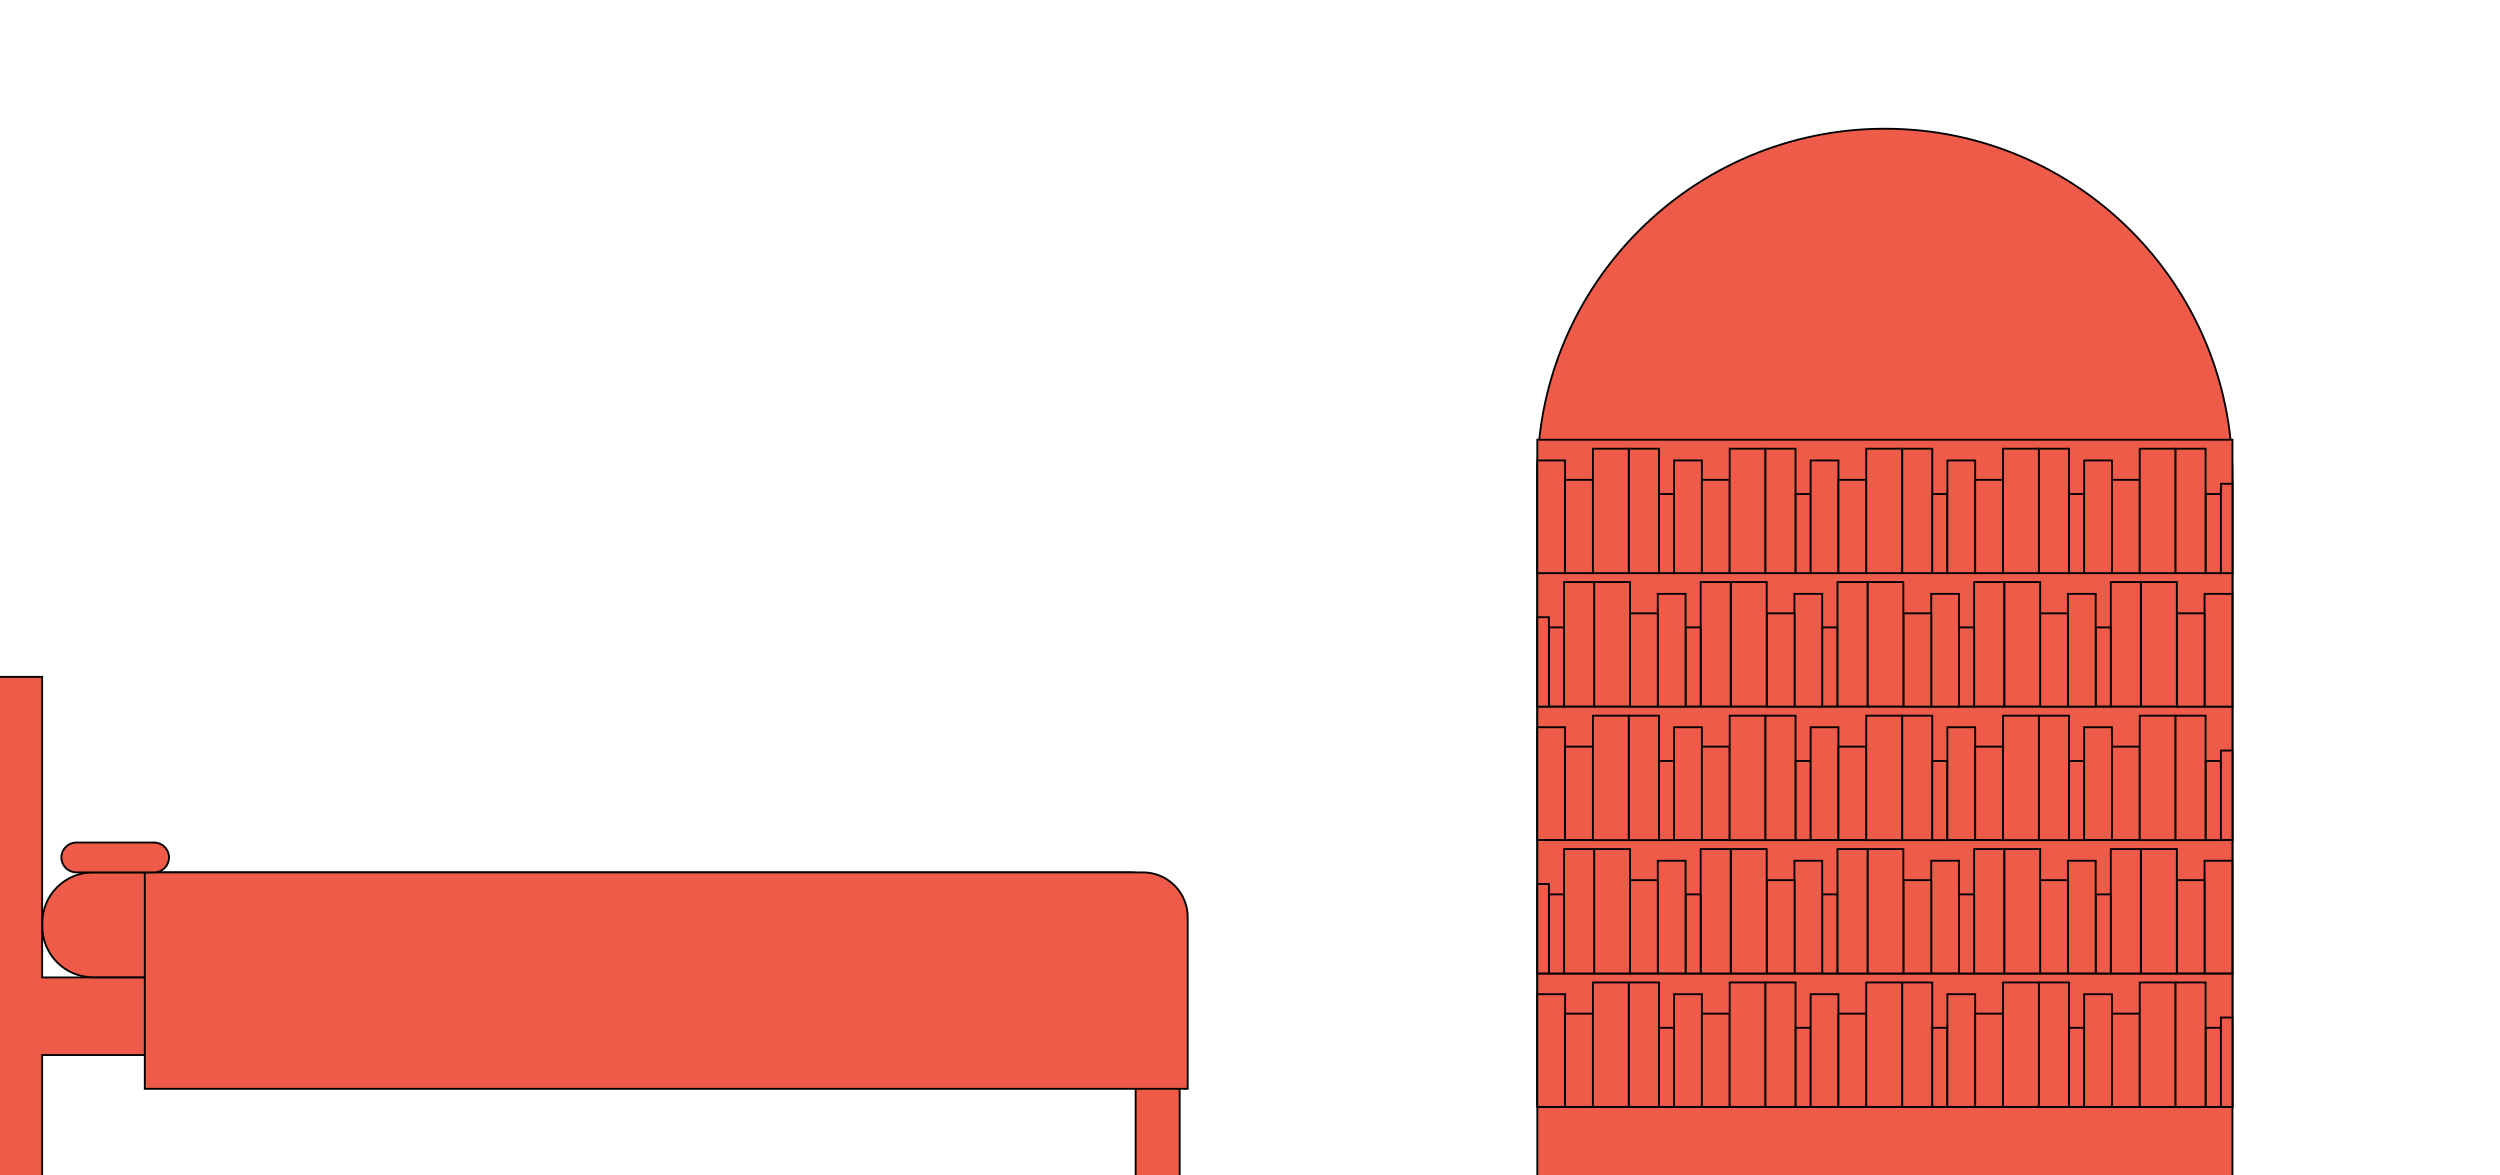 <?xml version="1.0" encoding="utf-8"?>
<!-- Generator: Adobe Illustrator 22.0.1, SVG Export Plug-In . SVG Version: 6.00 Build 0)  -->
<svg version="1.1" xmlns="http://www.w3.org/2000/svg" xmlns:xlink="http://www.w3.org/1999/xlink" x="0px" y="0px"
	 viewBox="0 0 1340 630" style="enable-background:new 0 0 1340 630;" xml:space="preserve">
<style type="text/css">
	.st0{fill:#C1C5E8;}
	.st1{fill:#EF5B49;stroke:#000000;stroke-miterlimit:10;}
</style>
<g id="Layer_2">
	<rect x="794.5" y="-1641" class="st0" width="1843" height="863"/>
</g>
<g id="Layer_3">
	<polygon class="st1" points="829,-1165.5 829,-933.5 1673,-933.5 1707,-933.5 1707,-873.5 1707,-778.5 1673,-778.5 1673,-873.5 
		829,-873.5 829,-778.5 795,-778.5 795,-873.5 795,-933.5 795,-1165.5 	"/>
	<path class="st1" d="M856.1-1014.5h823.7c15,0,27.1,12.2,27.1,27.1v26.7c0,15-12.2,27.1-27.1,27.1H856.1c-15,0-27.1-12.2-27.1-27.1
		v-26.7C829-1002.3,841.2-1014.5,856.1-1014.5z"/>
	<path class="st1" d="M908-1014.5h781c13.2,0,24,10.7,24,24v143H908V-1014.5z"/>
	<path class="st1" d="M852.5-1037.5h60c6.4,0,11.5,5.1,11.5,11.5l0,0c0,6.4-5.1,11.5-11.5,11.5h-60c-6.4,0-11.5-5.1-11.5-11.5l0,0
		C841-1032.4,846.1-1037.5,852.5-1037.5z"/>
	<path class="st1" d="M2297.3-1588.5h-92.2c-122.7,0-222.2,99.5-222.2,222.2v587.8h536.5v-587.8
		C2519.5-1489,2420-1588.5,2297.3-1588.5z"/>
	<rect x="1983" y="-1348.5" class="st1" width="536.5" height="103"/>
	<rect x="1983" y="-1245.5" class="st1" width="536.5" height="103"/>
	<rect x="1983" y="-1142.5" class="st1" width="536.5" height="103"/>
	<rect x="1983" y="-1039.5" class="st1" width="536.5" height="103"/>
	<rect x="1983" y="-936.5" class="st1" width="536.5" height="103"/>
	<g>
		<g>
			<rect x="1983" y="-1332.5" class="st1" width="21.5" height="87"/>
			<rect x="2004.5" y="-1317.5" class="st1" width="21.5" height="72"/>
			<rect x="2025.9" y="-1341.5" class="st1" width="27.7" height="96"/>
			<rect x="2053.6" y="-1341.5" class="st1" width="23.2" height="96"/>
			<rect x="2076.9" y="-1306.5" class="st1" width="11.6" height="61"/>
		</g>
		<g>
			<rect x="2088.5" y="-1332.5" class="st1" width="21.5" height="87"/>
			<rect x="2110" y="-1317.5" class="st1" width="21.5" height="72"/>
			<rect x="2131.4" y="-1341.5" class="st1" width="27.7" height="96"/>
			<rect x="2159.2" y="-1341.5" class="st1" width="23.2" height="96"/>
			<rect x="2182.4" y="-1306.5" class="st1" width="11.6" height="61"/>
		</g>
		<g>
			<rect x="2194" y="-1332.5" class="st1" width="21.5" height="87"/>
			<rect x="2215.5" y="-1317.5" class="st1" width="21.5" height="72"/>
			<rect x="2236.9" y="-1341.5" class="st1" width="27.7" height="96"/>
			<rect x="2264.7" y="-1341.5" class="st1" width="23.2" height="96"/>
			<rect x="2287.9" y="-1306.5" class="st1" width="11.6" height="61"/>
		</g>
		<g>
			<rect x="2299.5" y="-1332.5" class="st1" width="21.5" height="87"/>
			<rect x="2321" y="-1317.5" class="st1" width="21.5" height="72"/>
			<rect x="2342.5" y="-1341.5" class="st1" width="27.7" height="96"/>
			<rect x="2370.2" y="-1341.5" class="st1" width="23.2" height="96"/>
			<rect x="2393.4" y="-1306.5" class="st1" width="11.6" height="61"/>
		</g>
		<g>
			<rect x="2405" y="-1332.5" class="st1" width="21.5" height="87"/>
			<rect x="2426.5" y="-1317.5" class="st1" width="21.5" height="72"/>
			<rect x="2448" y="-1341.5" class="st1" width="27.7" height="96"/>
			<rect x="2475.7" y="-1341.5" class="st1" width="23.2" height="96"/>
			<rect x="2498.9" y="-1306.5" class="st1" width="11.6" height="61"/>
			<rect x="2510.6" y="-1314.5" class="st1" width="8.9" height="69"/>
		</g>
	</g>
	<g>
		<g>
			
				<rect x="2498" y="-1229.5" transform="matrix(-1 -5.022173e-11 5.022173e-11 -1 5017.54 -2372)" class="st1" width="21.5" height="87"/>
			
				<rect x="2476.6" y="-1214.5" transform="matrix(-1 -5.017909e-11 5.017909e-11 -1 4974.62 -2357)" class="st1" width="21.5" height="72"/>
			
				<rect x="2448.9" y="-1238.5" transform="matrix(-1 -5.023372e-11 5.023372e-11 -1 4925.441 -2381)" class="st1" width="27.7" height="96"/>
			
				<rect x="2425.6" y="-1238.5" transform="matrix(-1 -5.019197e-11 5.019197e-11 -1 4874.473 -2381)" class="st1" width="23.2" height="96"/>
			
				<rect x="2414" y="-1203.5" transform="matrix(-1 -5.023150e-11 5.023150e-11 -1 4839.601 -2346)" class="st1" width="11.6" height="61"/>
		</g>
		<g>
			
				<rect x="2392.5" y="-1229.5" transform="matrix(-1 -5.022173e-11 5.022173e-11 -1 4806.517 -2372)" class="st1" width="21.5" height="87"/>
			
				<rect x="2371.1" y="-1214.5" transform="matrix(-1 -5.017909e-11 5.017909e-11 -1 4763.597 -2357)" class="st1" width="21.5" height="72"/>
			
				<rect x="2343.3" y="-1238.5" transform="matrix(-1 -5.023372e-11 5.023372e-11 -1 4714.417 -2381)" class="st1" width="27.7" height="96"/>
			
				<rect x="2320.1" y="-1238.5" transform="matrix(-1 -5.019197e-11 5.019197e-11 -1 4663.45 -2381)" class="st1" width="23.2" height="96"/>
			
				<rect x="2308.5" y="-1203.5" transform="matrix(-1 -5.023150e-11 5.023150e-11 -1 4628.578 -2346)" class="st1" width="11.6" height="61"/>
		</g>
		<g>
			
				<rect x="2287" y="-1229.5" transform="matrix(-1 -5.022173e-11 5.022173e-11 -1 4595.493 -2372)" class="st1" width="21.5" height="87"/>
			
				<rect x="2265.6" y="-1214.5" transform="matrix(-1 -5.013691e-11 5.013691e-11 -1 4552.573 -2357)" class="st1" width="21.5" height="72"/>
			
				<rect x="2237.8" y="-1238.5" transform="matrix(-1 -5.026658e-11 5.026658e-11 -1 4503.394 -2381)" class="st1" width="27.7" height="96"/>
			
				<rect x="2214.6" y="-1238.5" transform="matrix(-1 -5.019197e-11 5.019197e-11 -1 4452.427 -2381)" class="st1" width="23.2" height="96"/>
			
				<rect x="2203" y="-1203.5" transform="matrix(-1 -5.023150e-11 5.023150e-11 -1 4417.554 -2346)" class="st1" width="11.6" height="61"/>
		</g>
		<g>
			
				<rect x="2181.5" y="-1229.5" transform="matrix(-1 -5.017909e-11 5.017909e-11 -1 4384.47 -2372)" class="st1" width="21.5" height="87"/>
			
				<rect x="2160" y="-1214.5" transform="matrix(-1 -5.022173e-11 5.022173e-11 -1 4341.55 -2357)" class="st1" width="21.5" height="72"/>
			
				<rect x="2132.3" y="-1238.5" transform="matrix(-1 -5.023372e-11 5.023372e-11 -1 4292.371 -2381)" class="st1" width="27.7" height="96"/>
			
				<rect x="2109.1" y="-1238.5" transform="matrix(-1 -5.019197e-11 5.019197e-11 -1 4241.403 -2381)" class="st1" width="23.2" height="96"/>
			
				<rect x="2097.5" y="-1203.5" transform="matrix(-1 -5.015289e-11 5.015289e-11 -1 4206.531 -2346)" class="st1" width="11.6" height="61"/>
		</g>
		<g>
			
				<rect x="2076" y="-1229.5" transform="matrix(-1 -5.026391e-11 5.026391e-11 -1 4173.447 -2372)" class="st1" width="21.5" height="87"/>
			
				<rect x="2054.5" y="-1214.5" transform="matrix(-1 -5.017909e-11 5.017909e-11 -1 4130.527 -2357)" class="st1" width="21.5" height="72"/>
			
				<rect x="2026.8" y="-1238.5" transform="matrix(-1 -5.026658e-11 5.026658e-11 -1 4081.347 -2381)" class="st1" width="27.7" height="96"/>
			
				<rect x="2003.6" y="-1238.5" transform="matrix(-1 -5.015289e-11 5.015289e-11 -1 4030.38 -2381)" class="st1" width="23.2" height="96"/>
			
				<rect x="1991.9" y="-1203.5" transform="matrix(-1 -5.023150e-11 5.023150e-11 -1 3995.508 -2346)" class="st1" width="11.6" height="61"/>
			
				<rect x="1983" y="-1211.5" transform="matrix(-1 -5.024704e-11 5.024704e-11 -1 3974.942 -2354)" class="st1" width="8.9" height="69"/>
		</g>
	</g>
	<g>
		<g>
			<rect x="1983" y="-1126.5" class="st1" width="21.5" height="87"/>
			<rect x="2004.5" y="-1111.5" class="st1" width="21.5" height="72"/>
			<rect x="2025.9" y="-1135.5" class="st1" width="27.7" height="96"/>
			<rect x="2053.6" y="-1135.5" class="st1" width="23.2" height="96"/>
			<rect x="2076.9" y="-1100.5" class="st1" width="11.6" height="61"/>
		</g>
		<g>
			<rect x="2088.5" y="-1126.5" class="st1" width="21.5" height="87"/>
			<rect x="2110" y="-1111.5" class="st1" width="21.5" height="72"/>
			<rect x="2131.4" y="-1135.5" class="st1" width="27.7" height="96"/>
			<rect x="2159.2" y="-1135.5" class="st1" width="23.2" height="96"/>
			<rect x="2182.4" y="-1100.5" class="st1" width="11.6" height="61"/>
		</g>
		<g>
			<rect x="2194" y="-1126.5" class="st1" width="21.5" height="87"/>
			<rect x="2215.5" y="-1111.5" class="st1" width="21.5" height="72"/>
			<rect x="2236.9" y="-1135.5" class="st1" width="27.7" height="96"/>
			<rect x="2264.7" y="-1135.5" class="st1" width="23.2" height="96"/>
			<rect x="2287.9" y="-1100.5" class="st1" width="11.6" height="61"/>
		</g>
		<g>
			<rect x="2299.5" y="-1126.5" class="st1" width="21.5" height="87"/>
			<rect x="2321" y="-1111.5" class="st1" width="21.5" height="72"/>
			<rect x="2342.5" y="-1135.5" class="st1" width="27.7" height="96"/>
			<rect x="2370.2" y="-1135.5" class="st1" width="23.2" height="96"/>
			<rect x="2393.4" y="-1100.5" class="st1" width="11.6" height="61"/>
		</g>
		<g>
			<rect x="2405" y="-1126.5" class="st1" width="21.5" height="87"/>
			<rect x="2426.5" y="-1111.5" class="st1" width="21.5" height="72"/>
			<rect x="2448" y="-1135.5" class="st1" width="27.7" height="96"/>
			<rect x="2475.7" y="-1135.5" class="st1" width="23.2" height="96"/>
			<rect x="2498.9" y="-1100.5" class="st1" width="11.6" height="61"/>
			<rect x="2510.6" y="-1108.5" class="st1" width="8.9" height="69"/>
		</g>
	</g>
	<g>
		<g>
			
				<rect x="2498" y="-1023.5" transform="matrix(-1 -5.017909e-11 5.017909e-11 -1 5017.54 -1960)" class="st1" width="21.5" height="87"/>
			
				<rect x="2476.6" y="-1008.5" transform="matrix(-1 -5.026391e-11 5.026391e-11 -1 4974.62 -1945)" class="st1" width="21.5" height="72"/>
			
				<rect x="2448.9" y="-1032.5" transform="matrix(-1 -5.020085e-11 5.020085e-11 -1 4925.441 -1969)" class="st1" width="27.7" height="96"/>
			
				<rect x="2425.6" y="-1032.5" transform="matrix(-1 -5.023150e-11 5.023150e-11 -1 4874.473 -1969)" class="st1" width="23.2" height="96"/>
			
				<rect x="2414" y="-997.5" transform="matrix(-1 -5.007473e-11 5.007473e-11 -1 4839.601 -1934)" class="st1" width="11.6" height="61"/>
		</g>
		<g>
			
				<rect x="2392.5" y="-1023.5" transform="matrix(-1 -5.026391e-11 5.026391e-11 -1 4806.517 -1960)" class="st1" width="21.5" height="87"/>
			
				<rect x="2371.1" y="-1008.5" transform="matrix(-1 -5.017909e-11 5.017909e-11 -1 4763.597 -1945)" class="st1" width="21.5" height="72"/>
			
				<rect x="2343.3" y="-1032.5" transform="matrix(-1 -5.020085e-11 5.020085e-11 -1 4714.417 -1969)" class="st1" width="27.7" height="96"/>
			
				<rect x="2320.1" y="-1032.5" transform="matrix(-1 -5.023150e-11 5.023150e-11 -1 4663.45 -1969)" class="st1" width="23.2" height="96"/>
			
				<rect x="2308.5" y="-997.5" transform="matrix(-1 -5.023150e-11 5.023150e-11 -1 4628.578 -1934)" class="st1" width="11.6" height="61"/>
		</g>
		<g>
			
				<rect x="2287" y="-1023.5" transform="matrix(-1 -5.017909e-11 5.017909e-11 -1 4595.493 -1960)" class="st1" width="21.5" height="87"/>
			
				<rect x="2265.6" y="-1008.5" transform="matrix(-1 -5.026391e-11 5.026391e-11 -1 4552.573 -1945)" class="st1" width="21.5" height="72"/>
			
				<rect x="2237.8" y="-1032.5" transform="matrix(-1 -5.020085e-11 5.020085e-11 -1 4503.394 -1969)" class="st1" width="27.7" height="96"/>
			
				<rect x="2214.6" y="-1032.5" transform="matrix(-1 -5.023150e-11 5.023150e-11 -1 4452.427 -1969)" class="st1" width="23.2" height="96"/>
			
				<rect x="2203" y="-997.5" transform="matrix(-1 -5.007473e-11 5.007473e-11 -1 4417.554 -1934)" class="st1" width="11.6" height="61"/>
		</g>
		<g>
			
				<rect x="2181.5" y="-1023.5" transform="matrix(-1 -5.026391e-11 5.026391e-11 -1 4384.47 -1960)" class="st1" width="21.5" height="87"/>
			
				<rect x="2160" y="-1008.5" transform="matrix(-1 -5.017909e-11 5.017909e-11 -1 4341.55 -1945)" class="st1" width="21.5" height="72"/>
			
				<rect x="2132.3" y="-1032.5" transform="matrix(-1 -5.020085e-11 5.020085e-11 -1 4292.371 -1969)" class="st1" width="27.7" height="96"/>
			
				<rect x="2109.1" y="-1032.5" transform="matrix(-1 -5.023150e-11 5.023150e-11 -1 4241.403 -1969)" class="st1" width="23.2" height="96"/>
			
				<rect x="2097.5" y="-997.5" transform="matrix(-1 -5.023150e-11 5.023150e-11 -1 4206.531 -1934)" class="st1" width="11.6" height="61"/>
		</g>
		<g>
			
				<rect x="2076" y="-1023.5" transform="matrix(-1 -5.017909e-11 5.017909e-11 -1 4173.447 -1960)" class="st1" width="21.5" height="87"/>
			
				<rect x="2054.5" y="-1008.5" transform="matrix(-1 -5.026391e-11 5.026391e-11 -1 4130.527 -1945)" class="st1" width="21.5" height="72"/>
			
				<rect x="2026.8" y="-1032.5" transform="matrix(-1 -5.020085e-11 5.020085e-11 -1 4081.347 -1969)" class="st1" width="27.7" height="96"/>
			
				<rect x="2003.6" y="-1032.5" transform="matrix(-1 -5.023150e-11 5.023150e-11 -1 4030.38 -1969)" class="st1" width="23.2" height="96"/>
			
				<rect x="1991.9" y="-997.5" transform="matrix(-1 -5.007473e-11 5.007473e-11 -1 3995.508 -1934)" class="st1" width="11.6" height="61"/>
			
				<rect x="1983" y="-1005.5" transform="matrix(-1 -5.024704e-11 5.024704e-11 -1 3974.942 -1942)" class="st1" width="8.9" height="69"/>
		</g>
	</g>
	<g>
		<g>
			<rect x="1983" y="-920.5" class="st1" width="21.5" height="87"/>
			<rect x="2004.5" y="-905.5" class="st1" width="21.5" height="72"/>
			<rect x="2025.9" y="-929.5" class="st1" width="27.7" height="96"/>
			<rect x="2053.6" y="-929.5" class="st1" width="23.2" height="96"/>
			<rect x="2076.9" y="-894.5" class="st1" width="11.6" height="61"/>
		</g>
		<g>
			<rect x="2088.5" y="-920.5" class="st1" width="21.5" height="87"/>
			<rect x="2110" y="-905.5" class="st1" width="21.5" height="72"/>
			<rect x="2131.4" y="-929.5" class="st1" width="27.7" height="96"/>
			<rect x="2159.2" y="-929.5" class="st1" width="23.2" height="96"/>
			<rect x="2182.4" y="-894.5" class="st1" width="11.6" height="61"/>
		</g>
		<g>
			<rect x="2194" y="-920.5" class="st1" width="21.5" height="87"/>
			<rect x="2215.5" y="-905.5" class="st1" width="21.5" height="72"/>
			<rect x="2236.9" y="-929.5" class="st1" width="27.7" height="96"/>
			<rect x="2264.7" y="-929.5" class="st1" width="23.2" height="96"/>
			<rect x="2287.9" y="-894.5" class="st1" width="11.6" height="61"/>
		</g>
		<g>
			<rect x="2299.5" y="-920.5" class="st1" width="21.5" height="87"/>
			<rect x="2321" y="-905.5" class="st1" width="21.5" height="72"/>
			<rect x="2342.5" y="-929.5" class="st1" width="27.7" height="96"/>
			<rect x="2370.2" y="-929.5" class="st1" width="23.2" height="96"/>
			<rect x="2393.4" y="-894.5" class="st1" width="11.6" height="61"/>
		</g>
		<g>
			<rect x="2405" y="-920.5" class="st1" width="21.5" height="87"/>
			<rect x="2426.5" y="-905.5" class="st1" width="21.5" height="72"/>
			<rect x="2448" y="-929.5" class="st1" width="27.7" height="96"/>
			<rect x="2475.7" y="-929.5" class="st1" width="23.2" height="96"/>
			<rect x="2498.9" y="-894.5" class="st1" width="11.6" height="61"/>
			<rect x="2510.6" y="-902.5" class="st1" width="8.9" height="69"/>
		</g>
	</g>
	<polygon class="st1" points="22.6,362.8 22.6,523.9 608.7,523.9 632.3,523.9 632.3,565.5 632.3,631.5 608.7,631.5 608.7,565.5 
		22.6,565.5 22.6,631.5 -1,631.5 -1,565.5 -1,523.9 -1,362.8 	"/>
	<path class="st1" d="M49.8,467.6h555.4c15,0,27.1,12.2,27.1,27.1v2c0,15-12.2,27.1-27.1,27.1H49.8c-15,0-27.1-12.2-27.1-27.1v-2
		C22.6,479.8,34.8,467.6,49.8,467.6z"/>
	<path class="st1" d="M77.5,467.6h535.1c13.2,0,24,10.7,24,24v92h-559V467.6z"/>
	<path class="st1" d="M40.9,451.6h41.7c4.4,0,8,3.6,8,8l0,0c0,4.4-3.6,8-8,8H40.9c-4.4,0-8-3.6-8-8l0,0
		C32.9,455.2,36.5,451.6,40.9,451.6z"/>
	<path class="st1" d="M1010.3,69L1010.3,69C907.4,69,824,152.4,824,255.3v376.2h372.6V255.3C1196.6,152.4,1113.2,69,1010.3,69z"/>
	<rect x="824" y="235.7" class="st1" width="372.6" height="71.5"/>
	<rect x="824" y="307.2" class="st1" width="372.6" height="71.5"/>
	<rect x="824" y="378.7" class="st1" width="372.6" height="71.5"/>
	<rect x="824" y="450.2" class="st1" width="372.6" height="71.5"/>
	<rect x="824" y="521.8" class="st1" width="372.6" height="71.5"/>
	<g>
		<g>
			<rect x="824" y="246.8" class="st1" width="14.9" height="60.4"/>
			<rect x="838.9" y="257.2" class="st1" width="14.9" height="50"/>
			<rect x="853.8" y="240.5" class="st1" width="19.2" height="66.7"/>
			<rect x="873.1" y="240.5" class="st1" width="16.1" height="66.7"/>
			<rect x="889.2" y="264.8" class="st1" width="8.1" height="42.4"/>
		</g>
		<g>
			<rect x="897.3" y="246.8" class="st1" width="14.9" height="60.4"/>
			<rect x="912.2" y="257.2" class="st1" width="14.9" height="50"/>
			<rect x="927.1" y="240.5" class="st1" width="19.2" height="66.7"/>
			<rect x="946.3" y="240.5" class="st1" width="16.1" height="66.7"/>
			<rect x="962.5" y="264.8" class="st1" width="8.1" height="42.4"/>
		</g>
		<g>
			<rect x="970.5" y="246.8" class="st1" width="14.9" height="60.4"/>
			<rect x="985.4" y="257.2" class="st1" width="14.9" height="50"/>
			<rect x="1000.3" y="240.5" class="st1" width="19.2" height="66.7"/>
			<rect x="1019.6" y="240.5" class="st1" width="16.1" height="66.7"/>
			<rect x="1035.7" y="264.8" class="st1" width="8.1" height="42.4"/>
		</g>
		<g>
			<rect x="1043.8" y="246.8" class="st1" width="14.9" height="60.4"/>
			<rect x="1058.7" y="257.2" class="st1" width="14.9" height="50"/>
			<rect x="1073.6" y="240.5" class="st1" width="19.2" height="66.7"/>
			<rect x="1092.9" y="240.5" class="st1" width="16.1" height="66.7"/>
			<rect x="1109" y="264.8" class="st1" width="8.1" height="42.4"/>
		</g>
		<g>
			<rect x="1117.1" y="246.8" class="st1" width="14.9" height="60.4"/>
			<rect x="1132" y="257.2" class="st1" width="14.9" height="50"/>
			<rect x="1146.9" y="240.5" class="st1" width="19.2" height="66.7"/>
			<rect x="1166.1" y="240.5" class="st1" width="16.1" height="66.7"/>
			<rect x="1182.3" y="264.8" class="st1" width="8.1" height="42.4"/>
			<rect x="1190.4" y="259.3" class="st1" width="6.2" height="47.9"/>
		</g>
	</g>
	<g>
		<g>
			
				<rect x="1181.7" y="318.3" transform="matrix(-1 -5.016577e-11 5.016577e-11 -1 2378.236 697.028)" class="st1" width="14.9" height="60.4"/>
			
				<rect x="1166.8" y="328.7" transform="matrix(-1 -5.016577e-11 5.016577e-11 -1 2348.431 707.444)" class="st1" width="14.9" height="50"/>
			
				<rect x="1147.5" y="312.1" transform="matrix(-1 -5.027191e-11 5.027191e-11 -1 2314.278 690.778)" class="st1" width="19.2" height="66.7"/>
			
				<rect x="1131.4" y="312.1" transform="matrix(-1 -5.013735e-11 5.013735e-11 -1 2278.884 690.778)" class="st1" width="16.1" height="66.7"/>
			
				<rect x="1123.3" y="336.4" transform="matrix(-1 -5.025015e-11 5.025015e-11 -1 2254.667 715.083)" class="st1" width="8.1" height="42.4"/>
		</g>
		<g>
			
				<rect x="1108.4" y="318.3" transform="matrix(-1 -5.028745e-11 5.028745e-11 -1 2231.692 697.028)" class="st1" width="14.9" height="60.4"/>
			
				<rect x="1093.5" y="328.7" transform="matrix(-1 -5.028745e-11 5.028745e-11 -1 2201.887 707.444)" class="st1" width="14.9" height="50"/>
			
				<rect x="1074.2" y="312.1" transform="matrix(-1 -5.027191e-11 5.027191e-11 -1 2167.734 690.778)" class="st1" width="19.2" height="66.7"/>
			
				<rect x="1058.1" y="312.1" transform="matrix(-1 -5.025015e-11 5.025015e-11 -1 2132.34 690.778)" class="st1" width="16.1" height="66.7"/>
			
				<rect x="1050" y="336.4" transform="matrix(-1 -5.002455e-11 5.002455e-11 -1 2108.123 715.083)" class="st1" width="8.1" height="42.4"/>
		</g>
		<g>
			
				<rect x="1035.1" y="318.3" transform="matrix(-1 -5.016577e-11 5.016577e-11 -1 2085.148 697.028)" class="st1" width="14.9" height="60.4"/>
			
				<rect x="1020.2" y="328.7" transform="matrix(-1 -5.016577e-11 5.016577e-11 -1 2055.343 707.444)" class="st1" width="14.9" height="50"/>
			
				<rect x="1001" y="312.1" transform="matrix(-1 -5.027191e-11 5.027191e-11 -1 2021.19 690.778)" class="st1" width="19.2" height="66.7"/>
			
				<rect x="984.8" y="312.1" transform="matrix(-1 -5.025015e-11 5.025015e-11 -1 1985.796 690.778)" class="st1" width="16.1" height="66.7"/>
			
				<rect x="976.8" y="336.4" transform="matrix(-1 -5.025015e-11 5.025015e-11 -1 1961.579 715.083)" class="st1" width="8.1" height="42.4"/>
		</g>
		<g>
			
				<rect x="961.9" y="318.3" transform="matrix(-1 -5.016577e-11 5.016577e-11 -1 1938.604 697.028)" class="st1" width="14.9" height="60.4"/>
			
				<rect x="946.9" y="328.7" transform="matrix(-1 -5.016577e-11 5.016577e-11 -1 1908.799 707.444)" class="st1" width="14.9" height="50"/>
			
				<rect x="927.7" y="312.1" transform="matrix(-1 -5.017732e-11 5.017732e-11 -1 1874.646 690.778)" class="st1" width="19.2" height="66.7"/>
			
				<rect x="911.6" y="312.1" transform="matrix(-1 -5.013735e-11 5.013735e-11 -1 1839.252 690.778)" class="st1" width="16.1" height="66.7"/>
			
				<rect x="903.5" y="336.4" transform="matrix(-1 -5.025015e-11 5.025015e-11 -1 1815.035 715.083)" class="st1" width="8.1" height="42.4"/>
		</g>
		<g>
			
				<rect x="888.6" y="318.3" transform="matrix(-1 -5.028745e-11 5.028745e-11 -1 1792.06 697.028)" class="st1" width="14.9" height="60.4"/>
			
				<rect x="873.7" y="328.7" transform="matrix(-1 -5.028745e-11 5.028745e-11 -1 1762.255 707.444)" class="st1" width="14.9" height="50"/>
			
				<rect x="854.4" y="312.1" transform="matrix(-1 -5.027191e-11 5.027191e-11 -1 1728.102 690.778)" class="st1" width="19.2" height="66.7"/>
			
				<rect x="838.3" y="312.1" transform="matrix(-1 -5.013735e-11 5.013735e-11 -1 1692.708 690.778)" class="st1" width="16.1" height="66.7"/>
			
				<rect x="830.2" y="336.4" transform="matrix(-1 -5.025015e-11 5.025015e-11 -1 1668.491 715.083)" class="st1" width="8.1" height="42.4"/>
			
				<rect x="824" y="330.8" transform="matrix(-1 -5.038515e-11 5.038515e-11 -1 1654.209 709.528)" class="st1" width="6.2" height="47.9"/>
		</g>
	</g>
	<g>
		<g>
			<rect x="824" y="389.8" class="st1" width="14.9" height="60.4"/>
			<rect x="838.9" y="400.2" class="st1" width="14.9" height="50"/>
			<rect x="853.8" y="383.6" class="st1" width="19.2" height="66.7"/>
			<rect x="873.1" y="383.6" class="st1" width="16.1" height="66.7"/>
			<rect x="889.2" y="407.9" class="st1" width="8.1" height="42.4"/>
		</g>
		<g>
			<rect x="897.3" y="389.8" class="st1" width="14.9" height="60.4"/>
			<rect x="912.2" y="400.2" class="st1" width="14.9" height="50"/>
			<rect x="927.1" y="383.6" class="st1" width="19.2" height="66.7"/>
			<rect x="946.3" y="383.6" class="st1" width="16.1" height="66.7"/>
			<rect x="962.5" y="407.9" class="st1" width="8.1" height="42.4"/>
		</g>
		<g>
			<rect x="970.5" y="389.8" class="st1" width="14.9" height="60.4"/>
			<rect x="985.4" y="400.2" class="st1" width="14.9" height="50"/>
			<rect x="1000.3" y="383.6" class="st1" width="19.2" height="66.7"/>
			<rect x="1019.6" y="383.6" class="st1" width="16.1" height="66.7"/>
			<rect x="1035.7" y="407.9" class="st1" width="8.1" height="42.4"/>
		</g>
		<g>
			<rect x="1043.8" y="389.8" class="st1" width="14.9" height="60.4"/>
			<rect x="1058.7" y="400.2" class="st1" width="14.9" height="50"/>
			<rect x="1073.6" y="383.6" class="st1" width="19.2" height="66.7"/>
			<rect x="1092.9" y="383.6" class="st1" width="16.1" height="66.7"/>
			<rect x="1109" y="407.9" class="st1" width="8.1" height="42.4"/>
		</g>
		<g>
			<rect x="1117.1" y="389.8" class="st1" width="14.9" height="60.4"/>
			<rect x="1132" y="400.2" class="st1" width="14.9" height="50"/>
			<rect x="1146.9" y="383.6" class="st1" width="19.2" height="66.7"/>
			<rect x="1166.1" y="383.6" class="st1" width="16.1" height="66.7"/>
			<rect x="1182.3" y="407.9" class="st1" width="8.1" height="42.4"/>
			<rect x="1190.4" y="402.3" class="st1" width="6.2" height="47.9"/>
		</g>
	</g>
	<g>
		<g>
			
				<rect x="1181.7" y="461.4" transform="matrix(-1 -5.016577e-11 5.016577e-11 -1 2378.236 983.139)" class="st1" width="14.9" height="60.4"/>
			
				<rect x="1166.8" y="471.8" transform="matrix(-1 -5.028745e-11 5.028745e-11 -1 2348.431 993.556)" class="st1" width="14.9" height="50"/>
			
				<rect x="1147.5" y="455.1" transform="matrix(-1 -5.008273e-11 5.008273e-11 -1 2314.278 976.889)" class="st1" width="19.2" height="66.7"/>
			
				<rect x="1131.4" y="455.1" transform="matrix(-1 -5.025015e-11 5.025015e-11 -1 2278.884 976.889)" class="st1" width="16.1" height="66.7"/>
			
				<rect x="1123.3" y="479.4" transform="matrix(-1 -5.002455e-11 5.002455e-11 -1 2254.667 1001.194)" class="st1" width="8.1" height="42.4"/>
		</g>
		<g>
			
				<rect x="1108.4" y="461.4" transform="matrix(-1 -5.028745e-11 5.028745e-11 -1 2231.692 983.139)" class="st1" width="14.9" height="60.4"/>
			
				<rect x="1093.5" y="471.8" transform="matrix(-1 -5.016577e-11 5.016577e-11 -1 2201.887 993.556)" class="st1" width="14.9" height="50"/>
			
				<rect x="1074.2" y="455.1" transform="matrix(-1 -5.017732e-11 5.017732e-11 -1 2167.734 976.889)" class="st1" width="19.2" height="66.7"/>
			
				<rect x="1058.1" y="455.1" transform="matrix(-1 -5.013735e-11 5.013735e-11 -1 2132.34 976.889)" class="st1" width="16.1" height="66.7"/>
			
				<rect x="1050" y="479.4" transform="matrix(-1 -5.002455e-11 5.002455e-11 -1 2108.123 1001.194)" class="st1" width="8.1" height="42.4"/>
		</g>
		<g>
			
				<rect x="1035.1" y="461.4" transform="matrix(-1 -5.004365e-11 5.004365e-11 -1 2085.148 983.139)" class="st1" width="14.9" height="60.4"/>
			
				<rect x="1020.2" y="471.8" transform="matrix(-1 -5.016577e-11 5.016577e-11 -1 2055.343 993.556)" class="st1" width="14.9" height="50"/>
			
				<rect x="1001" y="455.1" transform="matrix(-1 -5.027191e-11 5.027191e-11 -1 2021.19 976.889)" class="st1" width="19.2" height="66.7"/>
			
				<rect x="984.8" y="455.1" transform="matrix(-1 -5.025015e-11 5.025015e-11 -1 1985.796 976.889)" class="st1" width="16.1" height="66.7"/>
			
				<rect x="976.8" y="479.4" transform="matrix(-1 -5.002455e-11 5.002455e-11 -1 1961.579 1001.194)" class="st1" width="8.1" height="42.4"/>
		</g>
		<g>
			
				<rect x="961.9" y="461.4" transform="matrix(-1 -5.028745e-11 5.028745e-11 -1 1938.604 983.139)" class="st1" width="14.9" height="60.4"/>
			
				<rect x="946.9" y="471.8" transform="matrix(-1 -5.028745e-11 5.028745e-11 -1 1908.799 993.556)" class="st1" width="14.9" height="50"/>
			
				<rect x="927.7" y="455.1" transform="matrix(-1 -5.027191e-11 5.027191e-11 -1 1874.646 976.889)" class="st1" width="19.2" height="66.7"/>
			
				<rect x="911.6" y="455.1" transform="matrix(-1 -5.025015e-11 5.025015e-11 -1 1839.252 976.889)" class="st1" width="16.1" height="66.7"/>
			
				<rect x="903.5" y="479.4" transform="matrix(-1 -5.047530e-11 5.047530e-11 -1 1815.035 1001.194)" class="st1" width="8.1" height="42.4"/>
		</g>
		<g>
			
				<rect x="888.6" y="461.4" transform="matrix(-1 -5.028745e-11 5.028745e-11 -1 1792.06 983.139)" class="st1" width="14.9" height="60.4"/>
			
				<rect x="873.7" y="471.8" transform="matrix(-1 -5.028745e-11 5.028745e-11 -1 1762.255 993.556)" class="st1" width="14.9" height="50"/>
			
				<rect x="854.4" y="455.1" transform="matrix(-1 -5.017732e-11 5.017732e-11 -1 1728.102 976.889)" class="st1" width="19.2" height="66.7"/>
			
				<rect x="838.3" y="455.1" transform="matrix(-1 -5.013735e-11 5.013735e-11 -1 1692.708 976.889)" class="st1" width="16.1" height="66.7"/>
			
				<rect x="830.2" y="479.4" transform="matrix(-1 -5.002455e-11 5.002455e-11 -1 1668.491 1001.194)" class="st1" width="8.1" height="42.4"/>
			
				<rect x="824" y="473.9" transform="matrix(-1 -5.038515e-11 5.038515e-11 -1 1654.209 995.639)" class="st1" width="6.2" height="47.9"/>
		</g>
	</g>
	<g>
		<g>
			<rect x="824" y="532.9" class="st1" width="14.9" height="60.4"/>
			<rect x="838.9" y="543.3" class="st1" width="14.9" height="50"/>
			<rect x="853.8" y="526.6" class="st1" width="19.2" height="66.7"/>
			<rect x="873.1" y="526.6" class="st1" width="16.1" height="66.7"/>
			<rect x="889.2" y="550.9" class="st1" width="8.1" height="42.4"/>
		</g>
		<g>
			<rect x="897.3" y="532.9" class="st1" width="14.9" height="60.4"/>
			<rect x="912.2" y="543.3" class="st1" width="14.9" height="50"/>
			<rect x="927.1" y="526.6" class="st1" width="19.2" height="66.7"/>
			<rect x="946.3" y="526.6" class="st1" width="16.1" height="66.7"/>
			<rect x="962.5" y="550.9" class="st1" width="8.1" height="42.4"/>
		</g>
		<g>
			<rect x="970.5" y="532.9" class="st1" width="14.9" height="60.4"/>
			<rect x="985.4" y="543.3" class="st1" width="14.9" height="50"/>
			<rect x="1000.3" y="526.6" class="st1" width="19.2" height="66.7"/>
			<rect x="1019.6" y="526.6" class="st1" width="16.1" height="66.7"/>
			<rect x="1035.7" y="550.9" class="st1" width="8.1" height="42.4"/>
		</g>
		<g>
			<rect x="1043.8" y="532.9" class="st1" width="14.9" height="60.4"/>
			<rect x="1058.7" y="543.3" class="st1" width="14.9" height="50"/>
			<rect x="1073.6" y="526.6" class="st1" width="19.2" height="66.7"/>
			<rect x="1092.9" y="526.6" class="st1" width="16.1" height="66.7"/>
			<rect x="1109" y="550.9" class="st1" width="8.1" height="42.4"/>
		</g>
		<g>
			<rect x="1117.1" y="532.9" class="st1" width="14.9" height="60.4"/>
			<rect x="1132" y="543.3" class="st1" width="14.9" height="50"/>
			<rect x="1146.9" y="526.6" class="st1" width="19.2" height="66.7"/>
			<rect x="1166.1" y="526.6" class="st1" width="16.1" height="66.7"/>
			<rect x="1182.3" y="550.9" class="st1" width="8.1" height="42.4"/>
			<rect x="1190.4" y="545.4" class="st1" width="6.2" height="47.9"/>
		</g>
	</g>
</g>
<g id="Layer_1">
</g>
<g id="Layer_4">
</g>
</svg>
